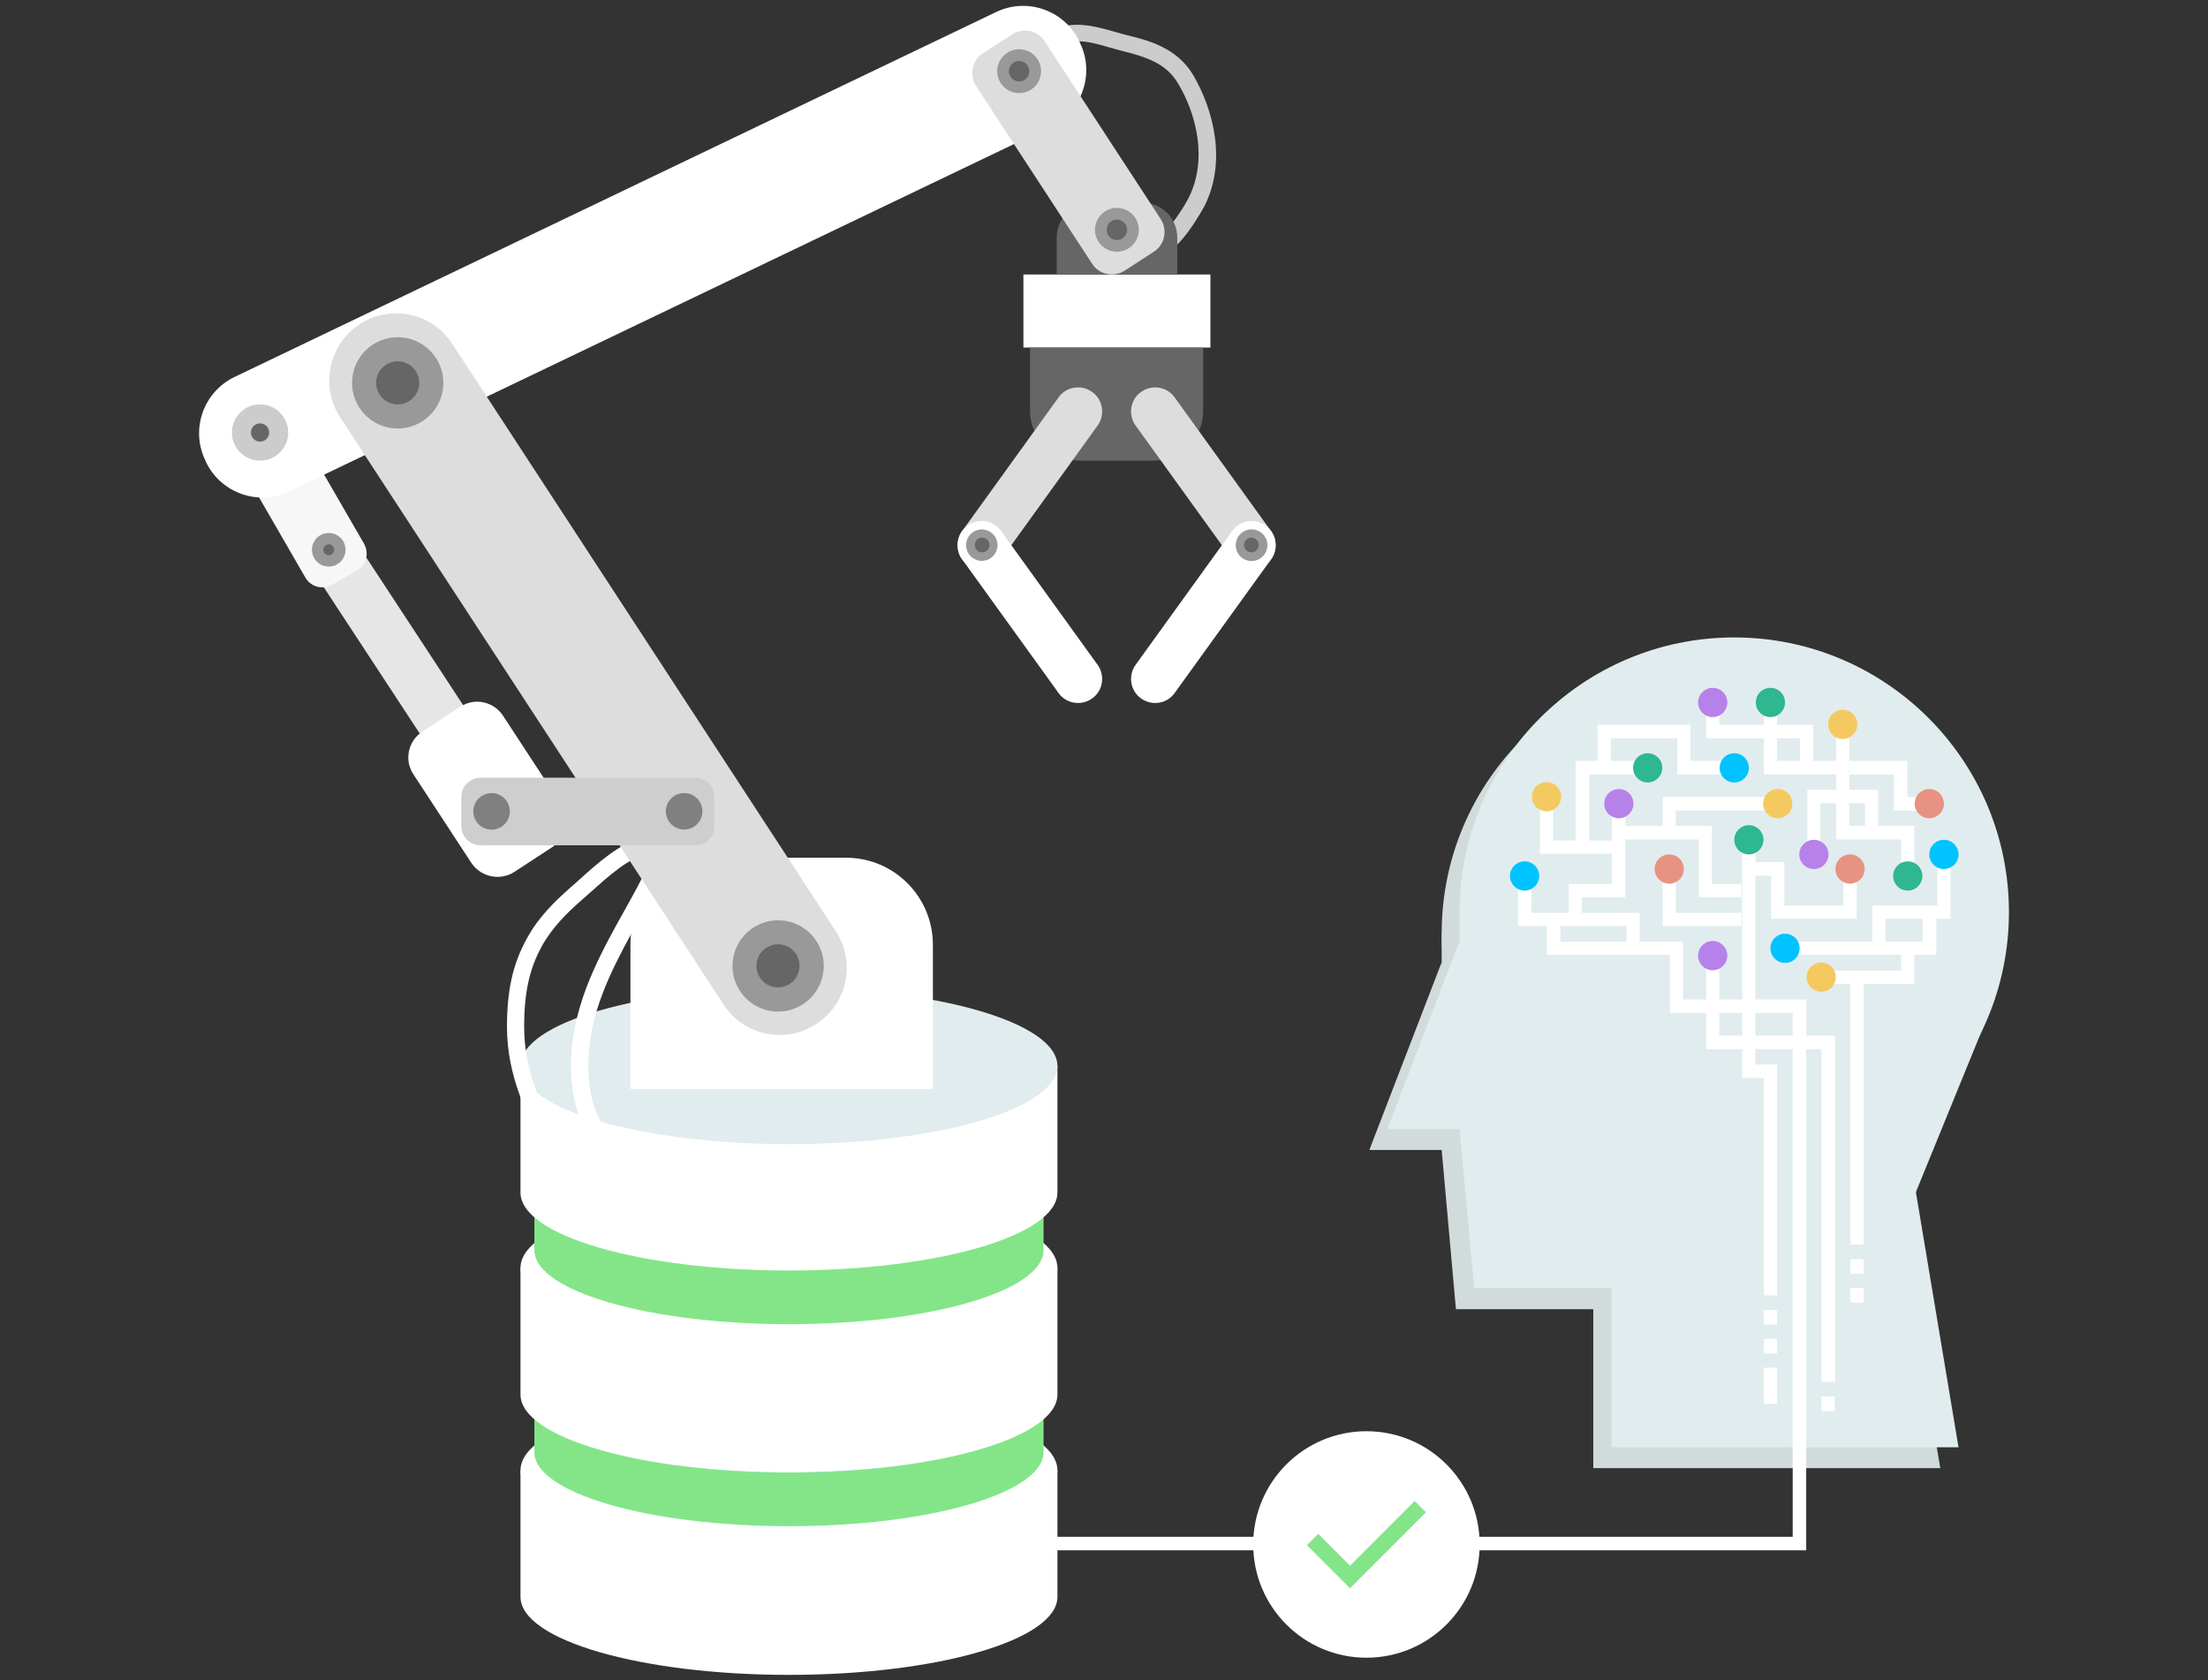 <svg version="1.1" id="main" xmlns="http://www.w3.org/2000/svg" x="0" y="0" viewBox="0 0 604.5 460" xml:space="preserve"><rect x="0" y="0" width="604.5" height="460" fill="#333333" stroke="none"/><style>.st0{fill:#fff}.st1{fill:#83e588}.st3{fill:#e1ecee}.st4{fill:#ccc}.st5{fill:#666}.st8{fill:#ddd}.st9{fill:#999}.st11{fill:gray}.st12{fill:#d2dbdb}.st13{fill:#f4ca60}.st14{fill:#00c3ff}.st15{fill:#b781ea}.st17{fill:#e89282}.st18{fill:#2fb78f}</style><path class="st0" d="M142.5 402.5v34.7c.1 11.8 33 21.3 73.5 21.3s73.4-9.5 73.5-21.3v-34.7h-147z"/><ellipse class="st0" cx="216" cy="402.5" rx="73.5" ry="21.4"/><path class="st1" d="M146.3 382.9v14.7c.1 11.1 31.3 20.2 69.7 20.2 38.4 0 69.5-9 69.7-20.2v-14.7H146.3z"/><ellipse cx="216" cy="382.9" rx="69.7" ry="20.2" fill="#06b4e9"/><path class="st0" d="M142.5 347.1v34.7c.1 11.8 33 21.3 73.5 21.3s73.4-9.5 73.5-21.3v-34.7h-147z"/><ellipse class="st0" cx="216" cy="347.1" rx="73.5" ry="21.4"/><path class="st1" d="M146.3 327.6v14.7c.1 11.1 31.3 20.2 69.7 20.2 38.4 0 69.5-9 69.7-20.2v-14.7H146.3z"/><path class="st0" d="M142.5 291.8v34.7c.1 11.8 33 21.3 73.5 21.3s73.4-9.5 73.5-21.3v-34.7h-147z"/><ellipse class="st3" cx="216" cy="291.8" rx="73.5" ry="21.4"/><path class="st4" d="M317.9 69.7c5.2-.8 11.6-12.9 11.7-13 6.4-12.3 2.6-26.7-2.9-36.1C322.2 13 314.3 11 308 9.5c-1.1-.3-2.1-.6-3.2-.9-2.8-.8-5.7-1.6-9-1.8-2.1-.1-4 .2-5.9.5-1.8.3-3.5.5-5.1.4l-.3 4.6c2.1.1 4.2-.2 6.1-.5 1.7-.3 3.3-.5 4.9-.5 2.7.1 5.2.8 7.9 1.6l3.3.9c7.2 1.8 12.5 3.5 15.8 9 5 8.3 8.3 21 2.8 31.6-2.2 4.2-6.7 10.2-8.3 10.5l.9 4.8z"/><path class="st0" d="M160.6 333.5l3.9-2.5c-4.1-6.4-8.1-13.1-11.2-18.8-6.1-11.1-9.8-20.2-9.8-31.2 0-9.1 1.4-15.7 4.8-21.9 2.9-5.3 7.2-9.4 10.6-12.4.8-.7 1.7-1.5 2.6-2.3 4.7-4.2 10.5-9.5 15.5-10.6l-1-4.5c-6.2 1.4-12.5 7.1-17.6 11.7-.9.8-1.8 1.6-2.6 2.3-3.7 3.3-8.4 7.7-11.6 13.7-3.8 6.9-5.4 14.1-5.4 24.1 0 13.3 5.4 24.2 10.4 33.5 3.2 5.6 7.2 12.4 11.4 18.9z"/><path class="st0" d="M169.1 319.5l3.5-3c-1.2-1.4-2.3-2.6-3.4-3.8-3.1-3.3-5.4-5.7-6.8-10.7-1.4-4.8-1.7-10.4-.9-16.7 1.6-12.3 7.8-23.3 13.7-34 2.2-4 4.5-8.1 6.5-12.2l-4.2-2.1c-2 4-4.2 8.1-6.4 12-6.2 11.1-12.5 22.5-14.3 35.7-.9 6.9-.5 13.1 1 18.5 1.8 6.1 4.6 9.1 7.9 12.6 1.2 1.2 2.3 2.3 3.4 3.7z"/><path transform="rotate(-180 305.742 85.17)" class="st0" d="M280.1 75.2h51.2v20h-51.2z"/><path class="st5" d="M289.2 75.2h33.1V65c0-5.3-4.3-9.5-9.5-9.5h-14c-5.3 0-9.5 4.3-9.5 9.5v10.2zm6.5 50.9h20.1c7.5 0 13.6-6.1 13.6-13.6V95.2H282v17.3c0 7.5 6.1 13.6 13.7 13.6z"/><path transform="rotate(146.731 106.186 174.531)" fill="#e6e6e6" d="M99.1 141.2h14.2v66.7H99.1z"/><path class="st0" d="M140.8 238.7l10.4-6.8c3.9-2.6 5-7.8 2.4-11.7l-15.9-24.3c-2.6-3.9-7.8-5-11.7-2.4l-10.4 6.8c-3.9 2.6-5 7.8-2.4 11.7l15.9 24.3c2.6 3.8 7.8 4.9 11.7 2.4z"/><path d="M61 119l22.6 39.1c1.5 2.6 4.7 3.4 7.3 2l6.8-3.9c2.6-1.5 3.4-4.7 2-7.3l-22.6-39.1c-1.5-2.6-4.7-3.4-7.3-2l-6.8 3.9c-2.6 1.4-3.4 4.7-2 7.3z" fill="#f7f7f7"/><path class="st0" d="M79.2 134.5l208.5-99.9c8.5-4.1 12.1-14.3 8-22.8l-.2-.5c-4.1-8.5-14.3-12.1-22.8-8L64.2 103.2c-8.5 4.1-12.1 14.3-8 22.8l.2.5c4.1 8.5 14.3 12.1 22.8 8zm117.2 100.3h35.2c13.2 0 23.8 10.7 23.8 23.8v39.5h-82.8v-39.5c-.1-13.1 10.6-23.8 23.8-23.8z"/><path class="st8" d="M93.1 114.2l105 160.8c5.5 8.5 16.9 10.9 25.4 5.3 8.5-5.5 10.9-16.9 5.3-25.4l-105-160.8c-5.5-8.5-16.9-10.9-25.4-5.3-8.4 5.5-10.8 16.9-5.3 25.4z"/><ellipse transform="rotate(-86.579 213.032 264.396) scale(1)" class="st9" cx="213" cy="264.4" rx="12.5" ry="12.5"/><circle class="st5" cx="213" cy="264.4" r="5.9"/><ellipse transform="rotate(-83.638 108.847 104.758)" class="st9" cx="108.8" cy="104.8" rx="12.5" ry="12.5"/><ellipse transform="rotate(-78.042 108.845 104.754)" class="st5" cx="108.8" cy="104.8" rx="5.9" ry="5.9"/><path class="st8" d="M267.2 23.5L299 72.2c1.9 3 5.9 3.8 8.9 1.9l8-5.2c3-1.9 3.8-5.9 1.9-8.9L286 11.3c-1.9-3-5.9-3.8-8.9-1.9l-8 5.2c-3 1.9-3.8 5.9-1.9 8.9z"/><ellipse transform="rotate(-78.036 305.747 62.854)" class="st9" cx="305.7" cy="62.9" rx="6" ry="6"/><ellipse transform="rotate(-76.927 305.746 62.855)" class="st5" cx="305.7" cy="62.9" rx="2.8" ry="2.8"/><ellipse transform="rotate(-78.253 279.002 19.483)" class="st9" cx="279" cy="19.5" rx="6" ry="6"/><ellipse transform="rotate(-76.256 278.99 19.493)" class="st5" cx="279" cy="19.5" rx="2.8" ry="2.8"/><circle class="st4" cx="71.2" cy="118.4" r="7.7"/><circle class="st5" cx="71.2" cy="118.4" r="2.5"/><circle class="st9" cx="90" cy="150.5" r="4.6"/><path class="st5" d="M88.5 150.5c0 .8.7 1.5 1.5 1.5s1.5-.7 1.5-1.5-.7-1.5-1.5-1.5c-.8.1-1.5.7-1.5 1.5z"/><path d="M131.6 231.4h58.7c3 0 5.3-2.4 5.3-5.3v-7.9c0-3-2.4-5.3-5.3-5.3h-58.7c-3 0-5.3 2.4-5.3 5.3v7.9c0 2.9 2.3 5.3 5.3 5.3z" fill="#cecece"/><ellipse transform="rotate(-9.213 187.26 222.09)" class="st11" cx="187.3" cy="222.1" rx="5" ry="5"/><ellipse transform="rotate(-45.001 134.611 222.132)" class="st11" cx="134.6" cy="222.1" rx="5" ry="5"/><path class="st8" d="M346.5 154.6c3-2.1 3.6-6.3 1.5-9.2l-26.4-36.6c-2.1-3-6.3-3.6-9.2-1.5-3 2.1-3.6 6.3-1.5 9.2l26.4 36.6c2.2 3 6.3 3.7 9.2 1.5z"/><path class="st0" d="M346.5 143.9c3 2.1 3.6 6.3 1.5 9.2l-26.4 36.6c-2.1 3-6.3 3.6-9.2 1.5-3-2.1-3.6-6.3-1.5-9.2l26.4-36.6c2.2-3 6.3-3.7 9.2-1.5z"/><path class="st9" d="M340.3 145.6c-2 1.3-2.6 4-1.3 6s4 2.6 6 1.3 2.6-4 1.3-6-4-2.6-6-1.3z"/><path class="st5" d="M341.5 147.5c-.9.6-1.2 1.9-.6 2.8.6.9 1.9 1.2 2.8.6.9-.6 1.2-1.9.6-2.8-.6-.9-1.8-1.2-2.8-.6z"/><g><path class="st8" d="M264.9 154.6c-3-2.1-3.6-6.3-1.5-9.2l26.4-36.6c2.1-3 6.3-3.6 9.2-1.5 3 2.1 3.6 6.3 1.5 9.2l-26.4 36.6c-2.1 3-6.2 3.7-9.2 1.5z"/><path class="st0" d="M264.9 143.9c-3 2.1-3.6 6.3-1.5 9.2l26.4 36.6c2.1 3 6.3 3.6 9.2 1.5 3-2.1 3.6-6.3 1.5-9.2l-26.4-36.6c-2.1-3-6.2-3.7-9.2-1.5z"/><ellipse transform="rotate(-34.895 268.854 149.234)" class="st9" cx="268.8" cy="149.2" rx="4.3" ry="4.3"/><path class="st5" d="M270 147.5c.9.6 1.2 1.9.6 2.8-.6.9-1.9 1.2-2.8.6-.9-.6-1.2-1.9-.6-2.8.5-.9 1.8-1.2 2.8-.6z"/></g><g><path class="st12" d="M545.1 255.5c0 41.5-33.7 75.2-75.2 75.2s-75.2-33.7-75.2-75.2 33.7-75.2 75.2-75.2 75.2 33.6 75.2 75.2z"/><path class="st12" d="M394.7 255.5h39.6v59.4h-39.6z"/><path class="st12" d="M402.6 314.8h-27.7l19.8-51.4z"/><path class="st12" d="M495.6 358.4h-97l-3.9-43.6 110.8-7.9z"/><path class="st12" d="M531.2 401.9h-95v-49.5l81.2-33.6z"/><path class="st12" d="M489.7 344.6l29.6-12 21.8-53.4-51.4 7.9z"/></g><g><path class="st3" d="M550 249.7c0 41.5-33.7 75.2-75.2 75.2s-75.2-33.7-75.2-75.2 33.7-75.2 75.2-75.2 75.2 33.7 75.2 75.2z"/><path class="st3" d="M399.6 249.7h39.6v59.4h-39.6z"/><path class="st3" d="M407.5 309.1h-27.7l19.8-51.5z"/><path class="st3" d="M500.5 352.6h-96.9l-4-43.5 110.8-7.9z"/><path class="st3" d="M536.2 396.2h-95v-49.5l81.1-33.7z"/><path class="st3" d="M494.6 338.8l29.7-11.9 21.8-53.4-51.5 7.9z"/></g><g><path class="st0" d="M502.4 378.3h-3.7v-91.1h-31.6v-23.6h3.6v19.9h31.7z"/><path class="st0" d="M494.5 424.4H285.8v-3.7h205V277.3h-33.6v-15.9h-33.7v-9.7h3.7v6.1h33.6v15.8h33.7zm12.1-156.9h3.6v73.2h-3.6z"/><path class="st0" d="M524.1 269.4h-23.6v-3.7h20v-6.1h3.6z"/><path class="st0" d="M530.1 261.4h-41.4v-3.6h37.7v-8.1h3.7z"/><circle class="st13" cx="498.6" cy="267.5" r="4"/><circle class="st14" cx="488.7" cy="259.6" r="4"/><circle class="st15" cx="468.9" cy="261.6" r="4"/><path class="st0" d="M486.5 354.6h-3.6v-59.5H477v-63.2h3.6v59.5h5.9zm29.7-95h-3.6v-11.7h17.8v-12h3.6v15.6h-17.8z"/><path class="st0" d="M508.3 251.5h-23.4v-11.8h-6.1V236h9.7v11.9h16.2v-8.1h3.6zm-59.4 8.1h-3.6v-6.1h-29.7v-11.7h3.7v8.1h29.6zm27.9-6.1h-21.6v-15.6h3.6v12h18z"/><path class="st0" d="M433.1 251.7h-3.6V242h11.8v-20h3.7v23.6h-11.9zm93.2-29.8h-7.8V212h-12v-3.7h15.7v9.9h4.1z"/><path class="st0" d="M443.2 233.7h-21.6V220h3.6v10.1h18z"/><path class="st0" d="M435.1 231.9h-3.7v-23.6h19.7v3.7h-16zm41.7 13.7h-11.7v-15.8h-21.9v-3.7h25.5V242h8.1zm47.3-5.8h-3.6v-10h-17.8v-29.5h3.6v25.8h17.8z"/><path class="st0" d="M474.8 212h-15.6v-9.9H441v8.1h-3.6v-11.8h25.4v9.9h12zm31.7 0h-23.6v-17.7h3.6v14h20zm-8.1 19.9h-3.6v-15.7h19.4V228h-3.6v-8.1h-12.2zm-39.6-3.9h-3.6v-9.8h31.5v3.7h-27.9z"/><path class="st0" d="M496.4 210.2h-3.6v-8.1h-25.7v-9.8h3.6v6.1h25.7zm-13.5 148.4h3.6v4h-3.6zm0 7.9h3.6v4h-3.6zm0 7.9h3.6v9.9h-3.6zm15.8 7.9h3.6v4h-3.6zm7.9-37.6h3.6v4h-3.6zm0 7.9h3.6v4h-3.6z"/><circle class="st15" cx="496.6" cy="233.9" r="4"/><circle class="st15" cx="443.2" cy="220" r="4"/><circle class="st15" cx="468.9" cy="192.3" r="4"/><circle class="st14" cx="474.8" cy="210.2" r="4"/><circle class="st14" cx="417.4" cy="239.8" r="4"/><circle class="st14" cx="532.2" cy="233.9" r="4"/><circle class="st13" cx="486.7" cy="220" r="4"/><circle class="st13" cx="504.5" cy="198.3" r="4"/><circle class="st13" cx="423.4" cy="218.1" r="4"/><circle class="st17" cx="506.5" cy="237.9" r="4"/><circle class="st17" cx="528.2" cy="220" r="4"/><circle class="st17" cx="457" cy="237.9" r="4"/><circle class="st18" cx="484.7" cy="192.3" r="4"/><circle class="st18" cx="522.3" cy="239.8" r="4"/><circle class="st18" cx="478.8" cy="229.9" r="4"/><circle class="st18" cx="451.1" cy="210.2" r="4"/></g><g><circle class="st0" cx="374.1" cy="422.8" r="31"/><path class="st1" d="M357.8 423l3.1-3.1 8.7 8.7 17.7-17.7 3.1 3.1-20.8 20.8z"/></g></svg>